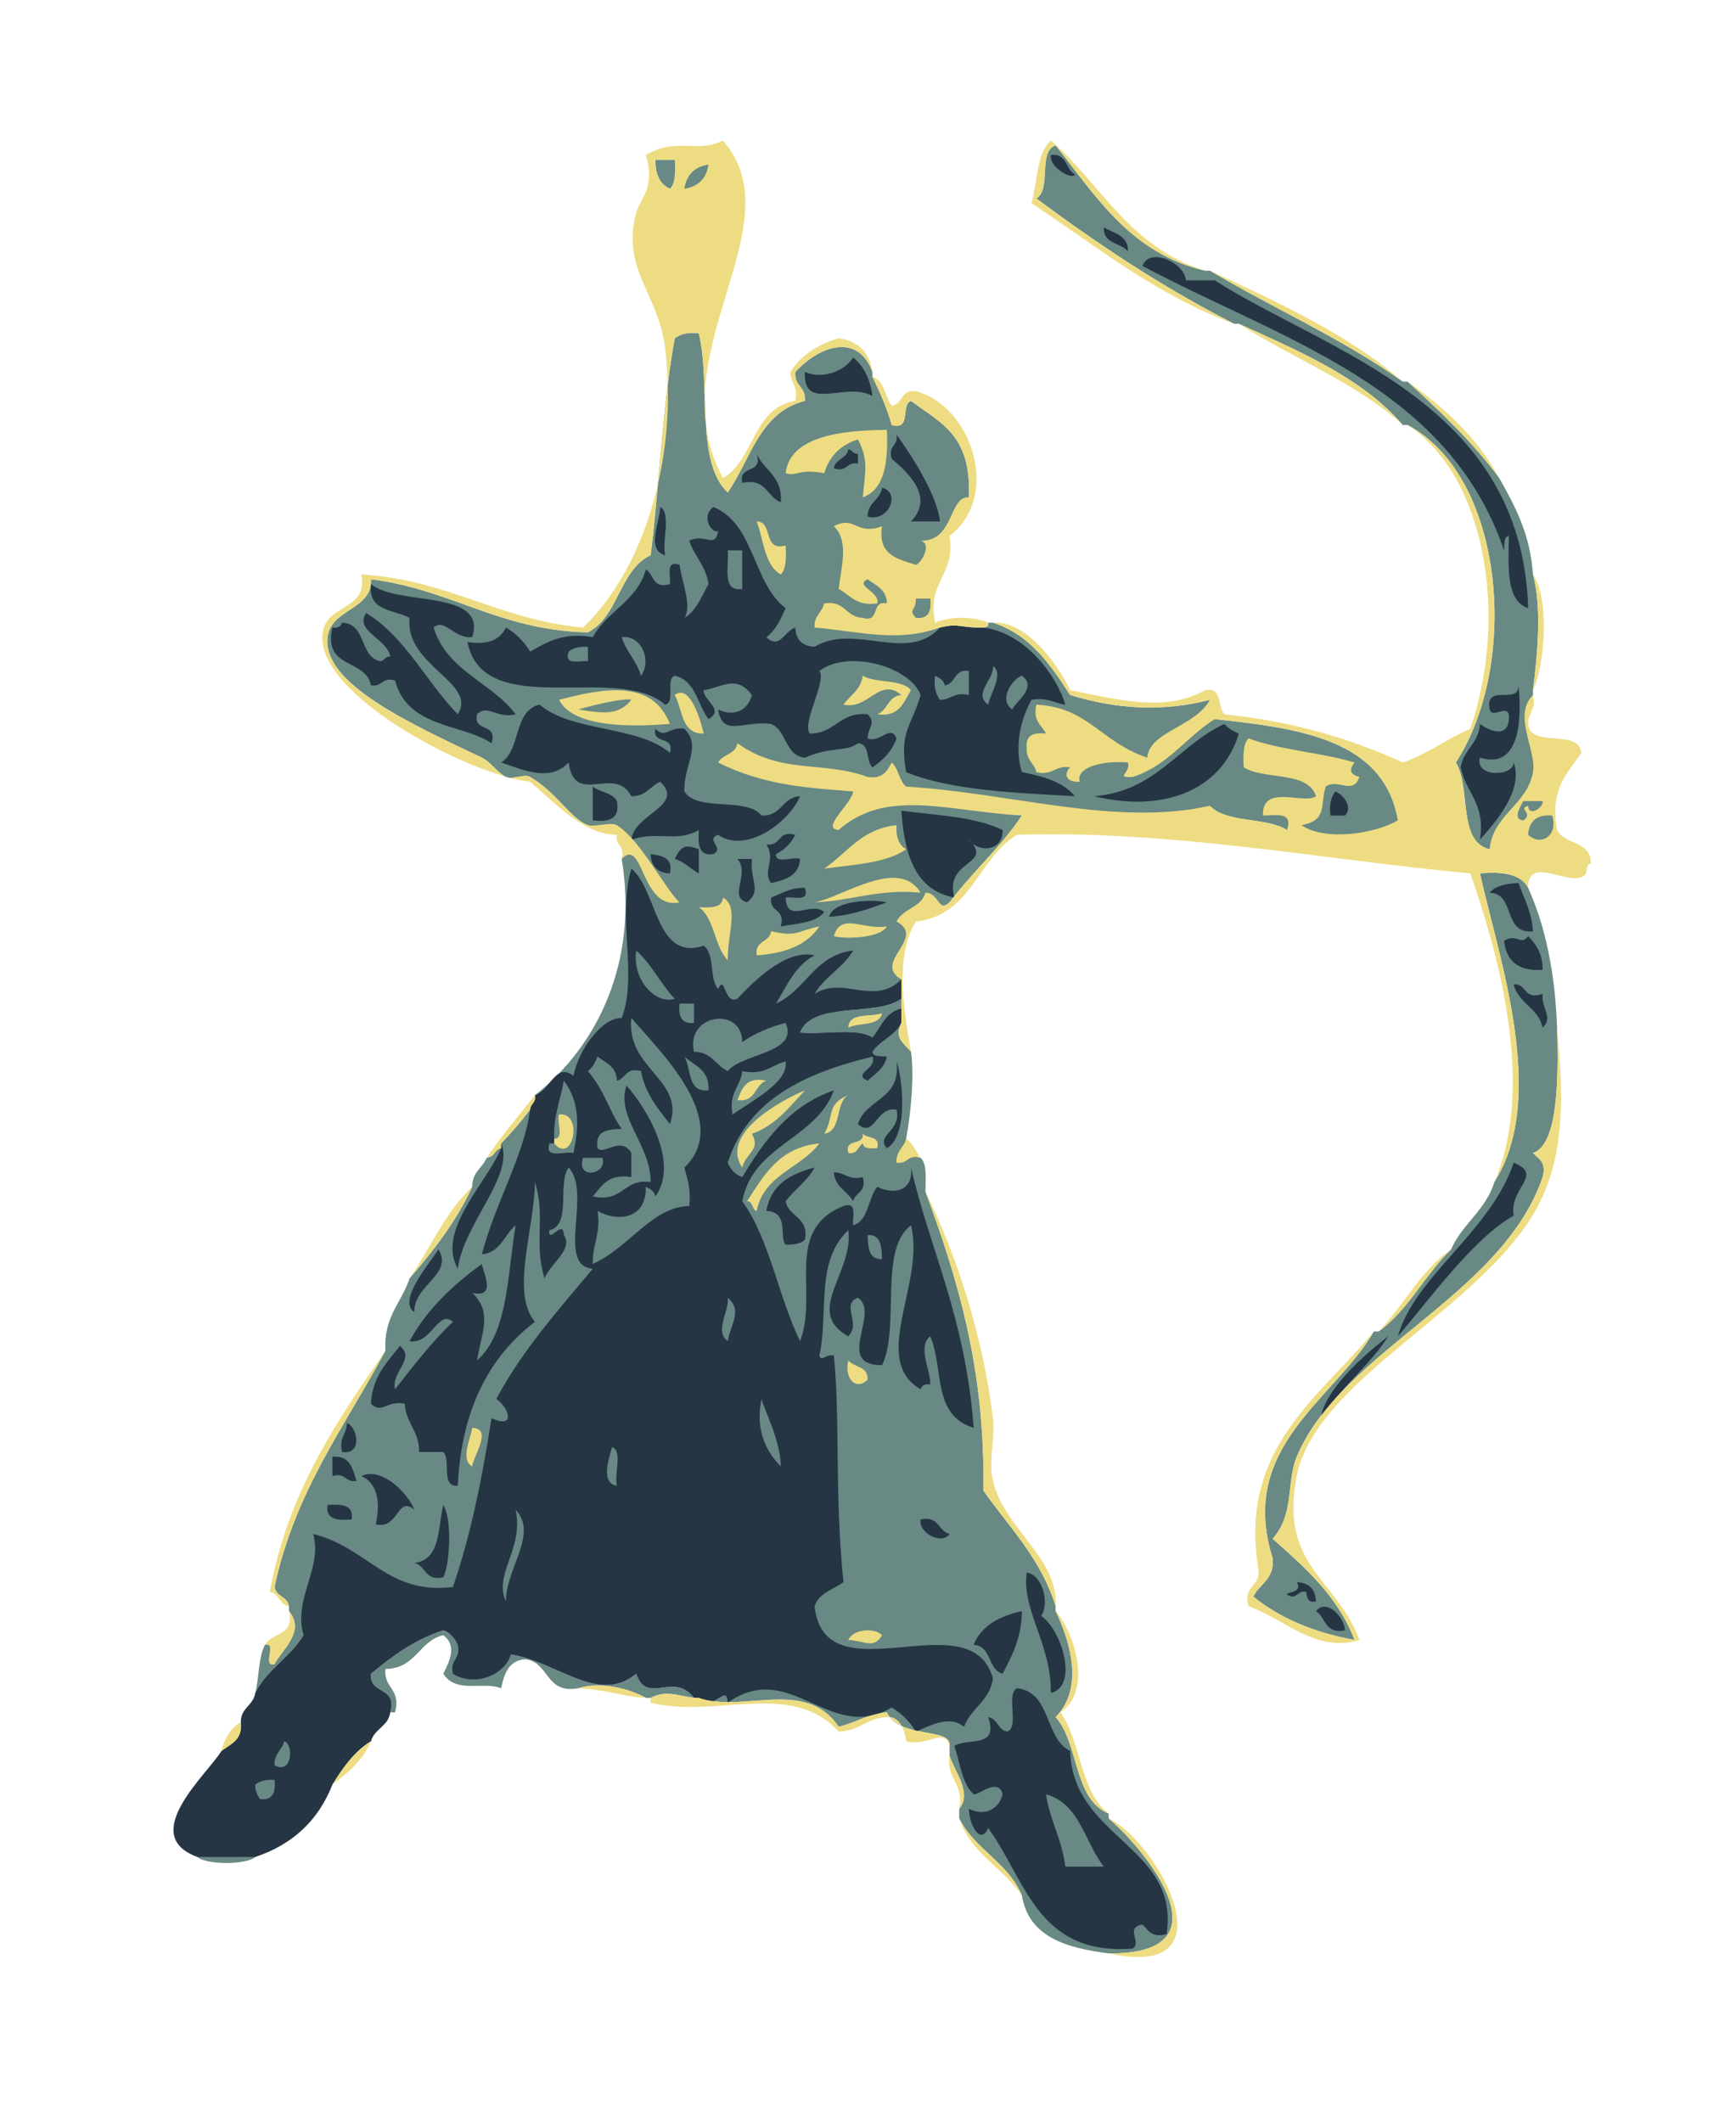 <?xml version="1.0" encoding="utf-8"?>
<!-- Generator: Adobe Illustrator 15.0.2, SVG Export Plug-In . SVG Version: 6.00 Build 0)  -->
<!DOCTYPE svg PUBLIC "-//W3C//DTD SVG 1.1//EN" "http://www.w3.org/Graphics/SVG/1.1/DTD/svg11.dtd">
<svg version="1.1" xmlns="http://www.w3.org/2000/svg" xmlns:xlink="http://www.w3.org/1999/xlink" x="0px" y="0px" width="360px"
	 height="440px" viewBox="0 0 360 440" enable-background="new 0 0 360 440" xml:space="preserve">
<g id="Layer_1">
</g>
<g id="Layer_2">
	<g>
		<path fill-rule="evenodd" clip-rule="evenodd" fill="#688984" d="M255.908,67.141c-14.793-7.538-28.201-16.46-40.996-25.997
			c3.199-1.8,0.244-9.755,4-10.999c8.393,10.605,15.584,22.411,30.996,25.997c0.334,0,0.666,0,1,0
			c13.191,7.806,27.746,14.249,39.994,22.997c0.334,0,0.668,0,1,0c6.797,6.203,13.49,12.507,18.998,19.998
			c3.238,5.76,6.428,11.571,7,19.998c1.893,7.003,0.893,16.774,0,23.997c0,0.333,0,0.667,0,1c-3.9,5.119,1.225,13.244,0,15.998
			c8.389,14.533,5.094,15.998-9,15.998c-6.717-1.616-3.809-12.854-6.998-17.998c13.227-20.347,10.242-59.181-10-69.991
			c-0.332,0-0.666,0-1,0c-8.486-9.844-21.4-15.261-33.994-20.998C256.574,67.141,256.24,67.141,255.908,67.141z"/>
		<path fill-rule="evenodd" clip-rule="evenodd" fill="#688984" d="M204.914,129.133c0.334,0,0.666,0,1,0
			c7.797,2.535,11.934,8.731,15.998,14.998c9.361,2.862,18.936,3.597,28.996,1c-1.416,2.578,0.679,4.202,1,4
			c17.748,1.916,35.072,4.255,37.996,20.998c-4.824,2.827-9.529,5.435-22.998,2c-4.303-2.696-12.602-1.396-15.998-5
			c-19.793,4.306-26.783,3.105-38.994,2c-4.406,6.593-10.279,11.719-15,17.998c-2.262,2.354-9.827-1-9.998,15.998
			c0,6-72.945,23.186-75.99,23.998c13.034-10.17,21.51-27.814,17.997-48.994c3.039-6.436-5.829-6.567-6.999-6.999
			c-3.631-1.34-6.509-6.839-11.998-9.999c-1.262-0.727-3.694,0.659-5,0c-1.815-0.916-3.131-3.108-4.999-4
			c-14.989-7.151-33.161-15.386-31.996-24.997c0.721-5.949,9.362-5.661,8.999-11.999c16.613,2.051,26.709,10.619,44.994,10.999
			c6.383-3.283,6.467-12.864,12.998-15.998c1.871-14.793,2.43-30.899,5-44.994c1.16-0.839,2.681-1.319,4.999-1
			c2.509,10.489-0.733,26.73,5.999,32.996c4.752-6.914,6.643-16.688,15.998-18.998c0.261-2.927-2.26-3.072-1.999-5.999
			c5.269-5.71,13.14-7.978,15.999,0c0,0.333,0,0.667,0,1c1.518,3.147,2.982,6.349,3.998,9.999c4.191,1.19,1.785-4.214,4-5
			c6.057,4.556,12.586,6.978,11.998,19.998c-4.231,5-10.998,24.997-5.998,26.997c2.5,2.374,6.573,2.101,8.998,0
			C204.523,130.076,205.098,129.983,204.914,129.133z"/>
		<path fill-rule="evenodd" clip-rule="evenodd" fill="#688984" d="M316.9,184.126c3.625,8.04,5.586,17.744,5.998,28.997
			c0.279,10.467,0.281,24.212-4.998,25.997c1.129,1.204,2.854,1.813,2,4.999c-8.418,24.681-41.828,36.028-50.994,57.993
			c-2.18,5.224-0.404,11.856-5,16.998c6.713,5.951,13.477,11.854,16.998,20.997c-8.441-1.557-15.473-4.525-20.998-8.999
			c1.293-2.708,4.445-3.555,4-7.999c-7.299-23.129,12.898-32.938,20.998-46.994c0.334,0,0.666,0,1,0
			c6.197-4.468,9.561-11.77,14.998-16.998c2.332-5.332,7.205-8.126,8.998-13.998c11.105-17.566,0.996-46.138-3-63.992
			C311.666,180.694,315.412,181.282,316.9,184.126z"/>
		<path fill-rule="evenodd" clip-rule="evenodd" fill="#688984" d="M186.916,207.123c0,0.667,0,1.333,0,2
			c-3.287,0.712-4.205,3.793-5.998,5.999c-3.287-2.046-10.126-0.54-15-1C168.556,207.427,181.492,211.031,186.916,207.123z"/>
		<path fill-rule="evenodd" clip-rule="evenodd" fill="#688984" d="M144.921,352.105c3.024,3.226,4.454-106.987,5.999-110.986
			c2-17.188,34.683-26.311,35.996-28.997c-1.445,3.096,0.164,3.883,2,6c0.68,4.605,0.061,12.291-1,17.998
			c-0.43,1.903,0.174,3.173,3,3.999c1.377,1.289,0.99,4.343,1,6.999c6.656,18.008,12.438,36.89,11.998,61.992
			c5.371,7.628,11.924,14.074,14.998,23.997c0,0.333,0,0.667,0,1c3.348,7.036,5.699,16.144,0,21.997
			c4.881,5.451,3.662,17.003,10.998,19.998c0,0.333,0,0.666,0,0.999c7.338,6.237,25.676,28.227,0,27.997
			c-8.863-1.135-16.576-3.421-17.996-11.999c-2.83-6.836-9.781-9.55-13-15.998c0-0.666,0-1.333,0-1.999
			c2.83-3.221-1.189-8.099-2-10.999c0-0.667,0-1.333,0-2c0.627-3.938-10.521-1.416-12.998-6.999c-3.981,0.352-6.49,2.176-9.999,3
			C167.014,347.889,154.212,355.32,144.921,352.105z"/>
		<path fill-rule="evenodd" clip-rule="evenodd" fill="#688984" d="M143.922,352.105c-3.583-0.478-5.778-1.627-9,0
			c-0.333,0-0.666,0-1,0c-3.09-1.801-9.28-3.472-13.998-2c-6.92,1.254-5.918-5.413-10.998-5.999c-3.438,0.229-4.357,2.976-5,5.999
			c-3.696-1.482-9.336,1.209-11.998-3c1.455-2.876,2.793-5.898,0-7.999c-5.126,1.207-5.678,6.988-11.998,6.999
			c-0.42,4.087,3.291,4.042,1.999,8.999c-0.333,0-0.667,0-0.999,0c1.525-5.525-4.438-3.561-4-7.999
			c4.386-3.612,8.927-7.071,14.998-8.999c1.439,0.561,12.965,8.968,13.998,5c9.577,1.461,18.223,10.496,25.997,3.999
			C134.239,353.77,139.598,346.508,143.922,352.105z"/>
		<path fill-rule="evenodd" clip-rule="evenodd" fill="#688984" d="M103.926,237.119c2.127-2.205,4.127-4.538,6-6.999
			c20.199-17.998,21.449-29.37,22.199-34.37c14.125,13.625,54.962,8,18,41.369c-1.475,10.583-15.202,84.131-43.625,95.988
			c-13.606,1.695-45.727-1.769-43.568,5.999c-2.73,4.602-7.591,7.074-9.999,11.999c0.818-3.182,0.638-7.361,2-9.999
			c2.715-0.716-0.715,4.715,2,4c1.317-2.721,6.554-6.727,3-10.999c0-0.333,0-0.667,0-1c-0.294-2.039-2.706-1.961-3-3.999
			c4.196-19.801,14.638-33.356,22.998-48.994c-0.421-7.086,3.369-9.962,4.999-14.998c4.931-5.735,9.628-11.703,12.998-18.998
			c-0.044-3.044,2.111-3.888,3-5.999C102.354,239.88,102.476,239.155,103.926,237.119z"/>
		<path fill-rule="evenodd" clip-rule="evenodd" fill="#688984" d="M40.935,385.101c2.077-6.231,13.987-24.528,18.19-25.726
			c5.914-1.684,3.16,16.314-6.192,25.726C51.208,386.759,42.659,386.759,40.935,385.101z"/>
		<path fill-rule="evenodd" clip-rule="evenodd" fill="#688984" d="M135.922,33.145c1.334,0,2.666,0,4,0
			c15.245-0.979,8.999,8.188-1,5.999C136.831,38.236,135.874,36.193,135.922,33.145z"/>
	</g>
	<g>
		<path fill-rule="evenodd" clip-rule="evenodd" fill="#253544" d="M228.91,47.143c2.059,1.275,5.072,1.595,5,5
			C232.43,50.291,228.742,50.645,228.91,47.143z"/>
		<path fill-rule="evenodd" clip-rule="evenodd" fill="#253544" d="M316.9,126.133c-4.711-1.623-4.07-8.594-4-14.998
			c-1.172,0.162-0.844,1.823-1,3c-11.705-34.331-46.43-43.725-74.99-58.993c1.535-4.055,8.861-0.562,8.998,3c2,0,4,0,6,0
			C275.039,73,315.617,83.24,316.9,126.133z"/>
		<path fill-rule="evenodd" clip-rule="evenodd" fill="#253544" d="M180.918,82.139c-5.373-3.167-14.445,3.51-14-4.999
			c3.486,1.563,8.173-0.059,9.999-3C179.139,75.917,180.455,78.602,180.918,82.139z"/>
		<path fill-rule="evenodd" clip-rule="evenodd" fill="#253544" d="M185.916,90.138c2.553,3.483,8.459,12.357,9,17.998c-2,0-4,0-6,0
			c4.982-5.137-0.742-10.185-4-12.999C184.09,92.311,186.326,92.547,185.916,90.138z"/>
		<path fill-rule="evenodd" clip-rule="evenodd" fill="#253544" d="M175.917,93.138c0.81,0.19,0.997,1.003,2,1c0,0.667,0,1.333,0,2
			c-2.409-0.41-2.174,1.826-4.999,1C173.212,95.098,175.624,95.176,175.917,93.138z"/>
		<path fill-rule="evenodd" clip-rule="evenodd" fill="#253544" d="M156.92,94.137c1.532,3.467,5.386,4.612,4.999,9.999
			c-2.956-1.044-2.937-5.062-7.999-4C153.048,96.265,158.286,98.503,156.92,94.137z"/>
		<path fill-rule="evenodd" clip-rule="evenodd" fill="#253544" d="M182.916,101.137c4.006,1.086,1.299,7.206-2.999,5.999
			C179.933,104.152,182.518,103.736,182.916,101.137z"/>
		<path fill-rule="evenodd" clip-rule="evenodd" fill="#253544" d="M136.922,105.136c2.28,1.387,0.373,6.96,1,9.999
			C133.903,114.032,136.865,108.168,136.922,105.136z"/>
		<path fill-rule="evenodd" clip-rule="evenodd" fill="#253544" d="M97.927,132.133c-3.741,0.392-5.682-4.023-7.999-2
			c2.688,8.979,11.996,11.334,16.998,17.998c-3.914,0.989-5.806-2.209-7.999,0c-0.872,3.872,4.366,1.633,2.999,5.999
			c-6.211-4.129-17.416-3.112-19.997-12.999c-2.825-0.826-2.59,1.409-4.999,1c-1.09-5.576-10.019-3.313-7.999-11.999
			c1.162,0.163,1.779-0.221,2-1c5.152,0.181,3.511,7.154,8,7.999c0.81-0.19,0.996-1.003,2-1c-0.68-3.733-7.494-5.265-5-8.999
			c8.25,5.082,12.406,14.257,18.998,20.998c4.179-6.563-11.017-10.035-9.999-19.998c-3.255-1.745-8.69-1.308-7.999-6.999
			C82.427,125.738,101.125,122.131,97.927,132.133z"/>
		<path fill-rule="evenodd" clip-rule="evenodd" fill="#253544" d="M306.9,174.127c1.205-7.537-2.957-9.707-3.998-14.999
			c0.602-3.729,3.76-4.905,3.998-8.999c2.186,1.642,6.361,3.187,6-2c-0.676-1.989-3.322,0.988-4-1c-0.965-5.562,6.123-0.801,6-5
			c0.553,5.389,0.885,17.763-8,14.998c-1.168,4.101,6.953,4.017,7,1C315.941,163.857,310.221,170.432,306.9,174.127z"/>
		<path fill-rule="evenodd" clip-rule="evenodd" fill="#253544" d="M138.922,156.13c1.063-3.729-3.75-1.583-3-5
			c2.091,2.179,2.854-0.5,6,0c3.652,3.73-0.17,7.379,0,12.998c2.672,4.328,12.929,1.069,15.998,5c4.204,0.205,4.199-3.8,7.998-4
			c-2.408,5.604-11.299,11.945-16.998,7.999c-2.801,0.982,1.453,2.667-0.999,4c-3.124,0.458-3.196-2.136-3-5
			c-4.562,2.656-8.356,0.146-13.998,2c0.581-5.342,11.173-7.032,5.999-11.999c-2.111,0.888-2.955,3.044-5.999,3
			c-3.442-6.606-11.819,2.276-12.999-6.999c-3.721,3.916-8.667,1.858-13.998,0c4.128-2.538,2.51-10.823,8-11.999
			C118.522,151.866,132.298,150.422,138.922,156.13z"/>
		<path fill-rule="evenodd" clip-rule="evenodd" fill="#253544" d="M253.908,150.13c0.732,0.934,1.818,1.515,3,2
			c-3.645,11.982-15.891,16.429-29.996,12.999C239.83,164.05,244.324,154.546,253.908,150.13z"/>
		<path fill-rule="evenodd" clip-rule="evenodd" fill="#253544" d="M122.924,163.129c1.496,1.17,4.09,1.243,5,3
			c0.697,3.698-1.582,4.417-5,4C122.924,167.795,122.924,165.462,122.924,163.129z"/>
		<path fill-rule="evenodd" clip-rule="evenodd" fill="#253544" d="M276.904,164.128c1.973,0.789,3.596,3.497,2,5c-1,0-2,0-3,0
			C275.586,166.809,276.066,165.289,276.904,164.128z"/>
		<path fill-rule="evenodd" clip-rule="evenodd" fill="#253544" d="M164.919,173.127c-0.903,1.763-2.237,3.096-4,4
			c-0.169,2.168,3.547,0.453,4.999,1c-0.229,3.437-2.975,4.357-5.999,4.999c-1.909-2.42,1.09-4.857-0.999-7.999
			C162.069,175.61,161.184,172.059,164.919,173.127z"/>
		<path fill-rule="evenodd" clip-rule="evenodd" fill="#253544" d="M144.921,176.127c0,1.667,0,3.333,0,5
			c-1.768-0.898-2.919-2.414-4.999-3C141.208,175.538,141.99,174.985,144.921,176.127z"/>
		<path fill-rule="evenodd" clip-rule="evenodd" fill="#253544" d="M134.922,177.127c2.322,0.344,4.686,0.647,4,4
			C136.377,181.004,135.045,179.671,134.922,177.127z"/>
		<path fill-rule="evenodd" clip-rule="evenodd" fill="#253544" d="M152.92,178.127c1,0,2,0,3,0c-0.398,4.729,2.117,6.573-1,8.999
			C150.909,185.999,155.657,181.292,152.92,178.127z"/>
		<path fill-rule="evenodd" clip-rule="evenodd" fill="#253544" d="M317.9,193.125c-6.328,0.661-3.543-7.789-9-7.999
			c1.232-1.434,3.439-1.895,6-2C316.02,186.34,317.637,189.055,317.9,193.125z"/>
		<path fill-rule="evenodd" clip-rule="evenodd" fill="#253544" d="M166.918,184.126c1.008,3.008-2.228,1.772-3.999,2
			c0.244,5.658,5.206,0.654,7.999,3c-1.709,2.29-5.635,2.364-8.999,3c1.069-3.735-2.483-2.85-2-5.999
			C162.142,185.349,163.819,184.025,166.918,184.126z"/>
		<path fill-rule="evenodd" clip-rule="evenodd" fill="#253544" d="M183.916,187.126c-3.666,1.332-7.288,2.71-11.998,3
			C172.947,186.45,181.805,186.527,183.916,187.126z"/>
		<path fill-rule="evenodd" clip-rule="evenodd" fill="#253544" d="M316.9,194.125c1.623,1.71,3.025,3.639,3,6.999
			c-5.029,0.361-7.52-1.813-8-5.999C314.455,193.409,315.4,196.271,316.9,194.125z"/>
		<path fill-rule="evenodd" clip-rule="evenodd" fill="#253544" d="M313.9,204.124c2.836-0.17,1.951,3.381,6,2
			c-0.34,3.101,2.314,4.777,0,7C319.051,208.972,314.844,208.179,313.9,204.124z"/>
		<path fill-rule="evenodd" clip-rule="evenodd" fill="#253544" d="M103.926,238.119c0-0.333,0-0.666,0-1
			c2.844,6.625-7.826,16.752-8.998,25.997C90.441,255.175,100.997,245.277,103.926,238.119z"/>
		<path fill-rule="evenodd" clip-rule="evenodd" fill="#253544" d="M166.918,257.117c-0.89,0.776-2.258,1.075-3.999,1
			c-1.446-1.528,0.869-6.745-3.999-6.999c0.912-5.42,4.986-7.679,9.998-8.999c-1.494,2.839-4.141,4.524-5.999,6.999
			C163.554,252.482,167.789,252.248,166.918,257.117z"/>
		<path fill-rule="evenodd" clip-rule="evenodd" fill="#253544" d="M172.918,243.118c2.355-0.021,2.943,1.723,5.999,1
			c0.856,3.19-1.574,3.093-2,5C175.701,247.002,173.155,246.215,172.918,243.118z"/>
		<path fill-rule="evenodd" clip-rule="evenodd" fill="#253544" d="M71.931,295.112c2.253,0.798,3.298,6.704-1,5.999
			C70.208,298.056,71.954,297.468,71.931,295.112z"/>
		<path fill-rule="evenodd" clip-rule="evenodd" fill="#253544" d="M68.931,302.111c3.69-0.357,4.179,2.487,4.999,4.999
			c-2.409,0.41-2.173-1.826-4.999-1C68.931,304.777,68.931,303.444,68.931,302.111z"/>
		<path fill-rule="evenodd" clip-rule="evenodd" fill="#253544" d="M74.93,306.11c3.975-1.941,9.484,3.157,10.998,7
			c-3.613-3.114-3.219,4.184-7.998,2.999C78.741,312.267,78.706,307.785,74.93,306.11z"/>
		<path fill-rule="evenodd" clip-rule="evenodd" fill="#253544" d="M67.931,312.11c2.863-0.197,5.457-0.125,4.999,2.999
			C70.067,315.307,67.474,315.234,67.931,312.11z"/>
		<path fill-rule="evenodd" clip-rule="evenodd" fill="#253544" d="M91.928,312.11c1.829,2.874,1.427,12.059,0,14.998
			c-3.869,0.869-3.557-2.442-6-3C91.365,323.545,90.772,316.953,91.928,312.11z"/>
		<path fill-rule="evenodd" clip-rule="evenodd" fill="#253544" d="M190.916,315.109c3.869-0.869,3.557,2.442,5.998,3
			C195.504,320.413,190.402,318.034,190.916,315.109z"/>
		<path fill-rule="evenodd" clip-rule="evenodd" fill="#253544" d="M278.904,338.106c-4.18,0.848-3.959-2.707-5.998-3.999
			C275.047,331.39,278.871,335.408,278.904,338.106z"/>
		<path fill-rule="evenodd" clip-rule="evenodd" fill="#253544" d="M201.914,341.106c1.613-4.053,5.398-5.934,10-6.999
			c-0.047,5.619-2.064,9.268-4,12.998C204.773,346.247,205.691,341.328,201.914,341.106z"/>
		<path fill-rule="evenodd" clip-rule="evenodd" fill="#253544" d="M241.91,401.099c-3.188,0.854-3.797-0.871-5-1.999
			c-3.748,0.788-0.063,3.497-2,4.999c-19.881,1.549-22.229-14.434-29.996-24.997c-1.518,3.617-3.928-0.522-4-3.999
			c3.146,1.54,6.145,0.344,7-3c-0.844-3.614-5.156,0.305-6,0c-2.434-2.232-2.805-6.527-4-9.999c2.494-1.839,9.33,0.664,7-5.999
			c2.039,0.294,1.961,2.705,4,3c2.551-1.115-0.402-7.734,2-8.999c7.168,0.829,5.613,10.384,10.998,12.998
			C222.441,381.273,244.742,382.889,241.91,401.099z M220.912,387.101c2.666,0,5.332,0,7.998,0
			c-3.988-5.01-4.943-13.054-11.998-14.998C217.736,377.612,220.229,381.451,220.912,387.101z"/>
		<path fill-rule="evenodd" clip-rule="evenodd" fill="#253544" d="M217.912,32.145c3.422-0.422,3.006,2.995,5,4
			C222.537,37.413,217.596,34.874,217.912,32.145z"/>
		<path fill-rule="evenodd" clip-rule="evenodd" fill="#253544" d="M194.916,130.133c4.086-0.981,4.041,0.11,8.998,0
			c9.135,1.205,15.445,10.54,16.998,15.998c-2.348-0.319-3.754-1.58-7-1c-2.277,4.004-3.633,9.822-1.998,14.998
			c4.479,0.853,8.588,2.077,10.998,5c-12.574-0.758-25.52-1.143-34.996-5c-1.508-8.506,1.135-9.474,3-15.998
			c-2.148-5.811-14.882-9.567-20.998-4.999c1.556,2.229-3.643,10.577-2,12.998c5.352,0.019,6.12-4.545,11.999-3.999
			c1.874,1.904,0.11,2.512,0,4.999c2.561,1.084,4.766-3.038,5.999,0c-0.965,2.702-2.803,4.529-4.998,5.999
			c-1.394-1.273-0.436-4.897-3-4.999c-2.466,1.905-5.432,0.547-10.999,3c-4.212-0.454-3.701-5.63-6.999-6.999
			c-5.749-0.78-10.063,2.906-10.999-3c3.146,1.54,6.145,0.344,7-3c-3.227-4.354-6.228-1.539-9.999-1
			c-0.224,2.005,4.462,4.048,1,5.999c-2.317-3.015-2.632-8.034-6.999-8.999c-1.973,0.693,0.246,5.579-2,5.999
			c-9.938-8.693-37.639,3.561-40.994-12.999c4.373,0.708,6.81-0.522,7.998-3c2.092,1.241,3.758,2.908,5,5
			c3.443-1.889,6.615-4.049,12.998-3c2.944-5.388,9.186-7.479,10.998-13.999c1.772,0.895,1.275,4.059,5,3
			c0.229-1.771-1.008-5.007,2-4c0.439,3.417,2.654,8.614,1,10.999c2.531-1.468,3.533-4.466,4.999-6.999
			c-0.53-3.802-2.923-5.742-3.999-8.999c3.252-1.65,5.387,1.791,5.998-2c-1.096,0.685-3.752-2.833-0.999-5
			c8.56,3.439,8.159,15.838,14.998,20.998c-1.035,2.298-2.065,4.601-3.999,6c2.677,2.693,3.801-1.273,5.999-2
			c0.122,2.544,1.455,3.877,3.999,4C177.184,129.116,188.266,137.633,194.916,130.133z M153.92,122.134c0-2.666,0-5.333,0-7.999
			c-1,0-2,0-3,0C151.229,117.493,149.586,122.802,153.92,122.134z M132.922,140.132c2.213-2.943,0.312-8.453-3.999-7.999
			C129.856,135.199,132.037,137.019,132.922,140.132z M117.924,135.132c-1.008,3.007,2.229,1.772,4,2c0-1,0-2,0-3
			C120.183,134.057,118.815,134.355,117.924,135.132z M204.914,146.131c0.363-2.048,3.34-6.552,1-7.999
			C206.207,140.836,201.736,143.847,204.914,146.131z M195.916,142.131c-0.213-1.122-1.111-1.557-2-2
			c-0.32,2.318,0.16,3.839,1,4.999c2.355,0.022,2.943-1.722,5.998-1c0-1.666,0-3.333,0-4.999
			C197.775,138.659,198.273,141.823,195.916,142.131z M209.914,147.131c0.727-1.686,5.299-4.593,2-6.999
			C210.063,140.693,206.926,145.037,209.914,147.131z"/>
		<path fill-rule="evenodd" clip-rule="evenodd" fill="#253544" d="M110.926,227.121c3.045-0.812,4.312-6.957,7.998-4
			c1.104-5.759,6.184-12.212,9.999-11.999c3.36-8.676-0.968-20.805,2-30.996c5.44,4.511,4.974,19.296,14.998,15.998
			c2.361,1.638,1.124,6.875,2.999,8.999c1.494-3.298,1.179,3.345,4,2c3.701-3.978,10.277-10.369,15.998-8.999
			c-3.935,2.064-5.751,6.248-7.999,9.999c6.211-2.788,7.961-10.037,15.998-10.999c-2.063,3.603-5.937,5.396-7.999,8.999
			c5.913-3.844,12.304,2.642,17.998-3c0,1.333,0,2.667,0,4c-5.424,3.908-18.36,0.304-20.998,6.999c4.873,0.46,11.713-1.046,15,1
			c1.793-2.206,2.711-5.287,5.998-5.999c0,1,0,2,0,3c-1.313,2.686-4.408,3.591-5.998,6c0.16,1.171,1.822,0.843,2.998,0.999
			c-0.52,2.48-2.438,3.563-3.999,5c-3.305-1.5,2.077-2.445,1-5c-13.927,3.405-25.824,8.84-29.998,21.998
			c0.561,1.439,1.561,2.439,3,2.999c4.626-7.705,9.846-14.817,18.998-17.997c-3.765,10.234-16.762,11.234-18.998,22.997
			c5.738,7.927,7.479,19.851,11.998,28.996c3.855-10.012-3.478-23.025,8.999-27.996c3.008-1.008,1.772,2.228,2,3.999
			c3.288-1.045,3.041-5.624,4.999-7.999c3.383,1.71,7.568,0.936,7-3.999c3.887,16.974,11.264,30.955,12.998,53.993
			c-8.648-2.703-6.109-11.99-8.998-18.998c-2.779,2.202,0.141,7.125,0,9.999c-1.162-0.163-1.779,0.221-2,1
			c-10.617-6.129,1.02-22.033-2-33.996c-6.76,4.906-2.213,21.118-6,28.996c-9.996,0.052-0.262-10.827-4.999-13.998
			c-3.67,1.457,0.768,5.223-2,7.999c-9.255-5.1,1.15-13.164,0-21.997c-6.936,6.561-4.015,16.932-5.999,25.997
			c0.437,1.483,1.279-0.395,3,0c1.345,13.207,0.113,28.76,1.999,46.994c-2.127,1.538-5.104,2.229-5.999,4.999
			c2.113,19.319,32.496-1.579,36.996,14.998c-0.686,4.647-4.557,6.108-6,9.999c-3.105-2.605-7.439-0.036-9.998,1
			c-1.242-2.092-2.908-3.758-5-5c-12.942,7.572-20.98-10.234-33.996-1c-0.229-4.277-2.975,2.227-5.999-0.999
			c-0.333,0-0.667,0-0.999,0c-4.324-5.598-9.684,1.664-11.999-5c-7.774,6.497-16.42-2.538-25.997-3.999
			c-1.033,3.968-7.262,6.94-11.998,3.999c-0.726-3.058,1.725-2.94,1-5.999c-0.561-1.44-1.561-2.439-3-3
			c-6.071,1.928-10.612,5.387-14.998,8.999c-0.438,4.438,5.525,2.474,4,7.999c-0.399,2.935-3.281,3.386-4,5.999
			c-3.506,2.16-5.82,5.513-7.999,8.999c-2.914,7.419-8.241,12.424-15.998,14.998c-4,0-7.999,0-11.999,0
			c-12.406-4.525,2.021-17.126,5-21.997c1.887-1.445,4.432-2.233,4-5.999c0.016-2.983,2.6-3.399,3-5.999
			c2.408-4.925,7.268-7.397,9.999-11.999c-2.158-7.768,4.055-13.89,2-20.997c11.495,2.88,15.39,12.694,28.997,10.999
			c3.67-10.662,6.07-22.593,7.998-34.996c5.029,2.273,3.744-2.031,1-4c5.452-10.213,12.885-18.445,19.998-26.996
			c-7.646-0.589-0.128-15.795-5-20.997c-2.402,3.263,0.66,11.99-3.999,12.998c-0.306,3.124,2.889-2.542,3,1
			c2.052,3.029-2.899,5.97-4,8.999c-2.315-7.684,0.301-12.647-1.999-19.998c-0.107,9.841-5.092,22.957,0,28.997
			c-9.431,7.233-15.243,18.086-15.998,33.995c-3.635,0.302-1.336-5.33-3-6.999c-1.666,0-3.333,0-5,0
			c0.035-4.367-2.76-5.904-2.999-9.999c-3.589-0.827-4.837,2.255-6.999,0c0.279-5.719,3.384-8.614,5.999-11.998
			c3.343,2.766-1.912,5.354-1,8.999c3.807-4.859,7.556-9.775,11.999-13.998c-3.076-2.685-4.478,4.811-8.999,3.999
			c3.661-6.671,9.033-11.631,14.998-15.998c0.326,1.978,3.094,7.142-2,5.999c4.28,4.058,1.933,8.157,1,13.999
			c6.441-5.558,6.271-17.726,7.999-27.997c-2.398,1.935-3.054,5.612-6.999,5.999c2.827-10.82,8.767-20.484,9.999-29.996
			C109.981,228.842,111.208,228.735,110.926,227.121z M139.922,207.123c-2.932-3.067-4.797-7.202-7.999-9.999
			C131.067,203.59,136.279,208.387,139.922,207.123z M143.922,212.123c0-1.333,0-2.667,0-4c-1,0-2,0-3,0
			C140.64,210.738,141.288,212.424,143.922,212.123z M138.922,233.12c-2.449-3.217-5.113-6.22-6-10.999
			c-3.189-0.857-3.092,1.574-4.998,2c-0.068-2.932-2.286-3.714-4-5c-0.485,1.182-1.066,2.268-2,3
			c3.672,4.436,4.386,8.319,6.999,11.999c-2.929,0.07-5.637,0.362-4.999,3.999c1.184,1.551,4.924-2.668,6.999,1
			c0,1.667,0,3.333,0,4.999c-4.802-0.802-6.148,1.852-7.999,4c6.37,1.37,6.257-3.742,11.998-3
			c0.053-7.731-7.258-13.387-4.999-19.997c4.046,4.582,11.047,15.877,5.999,22.997c-0.211-1.122-1.109-1.557-2-2
			c0.146,6.912-6.086,7.277-9.998,5c0.738,4.737-1.125,6.874-1,10.998c7.476-3.285,12.329-11.921,19.998-11.998
			c0.438-3.438-0.396-5.604-1-7.999c10.075-9.651-5.246-24.291-10.999-30.997C129.75,221.638,142.127,223.902,138.922,233.12z
			 M143.922,218.122c3.65,0.015,4.489,2.842,6.998,3.999c3.102-3.762,14.757-3.639,11.999-9.999c-3.431,0.902-6.46,2.206-8.999,4
			C153.934,208.606,142.118,210.241,143.922,218.122z M146.921,226.121c0.275-4.275-2.902-5.097-4.999-7
			C143.413,221.63,142.456,226.587,146.921,226.121z M162.919,220.121c-2.963,0.704-4.354,2.979-8.999,2
			c-0.335,3.332-2.896,4.436-2,8.999C155.954,228.29,163.603,224.408,162.919,220.121z M114.925,237.119c-0.333,0-0.667,0-1,0
			c-1.026,3.36,3.11,1.557,4.999,2c1.12-5.411,1.398-10.555-1.999-14.998c-0.681,3.985-2.179,7.153-2,11.999
			C114.925,236.453,114.925,236.786,114.925,237.119z M124.924,240.119c-1.334,0-2.666,0-4,0
			C119.337,244.769,126.09,243.59,124.924,240.119z M182.916,261.116c-0.115-2.551-0.188-5.145-2.999-4.999
			C180.033,258.668,180.105,261.262,182.916,261.116z M150.92,278.114c0.669-3.733,3.082-6.321,0-8.999
			C151.267,271.874,148.05,276.138,150.92,278.114z M161.919,304.111c-0.011-5.347-3.671-12.294-3.999-13.999
			C156.686,295.903,158.416,300.582,161.919,304.111z M127.924,308.11c-0.609-2.391,1.254-7.254-1-7.999
			C126.319,302.312,124.412,307.563,127.924,308.11z M104.926,332.107c-0.127-6.644,6.795-13.992,2-18.997
			C108.685,321.22,102.27,326.427,104.926,332.107z M56.933,366.104c3.797,2.015,3.964-4.546,2-5
			C58.503,363.008,56.778,363.616,56.933,366.104z M52.933,370.103c-0.043,1.377,0.471,2.196,1,3c2.634,0.301,3.281-1.385,3-4
			C55.191,369.028,53.823,369.326,52.933,370.103z"/>
		<path fill-rule="evenodd" clip-rule="evenodd" fill="#253544" d="M287.904,277.114c-4.051,6.282-9.984,10.681-13.998,16.998
			C274.607,288.47,282.414,281.299,287.904,277.114z"/>
		<path fill-rule="evenodd" clip-rule="evenodd" fill="#253544" d="M313.9,241.119c6.354,2.587-1.039,5.277,0,10.998
			c-8.002,4.394-16.803,16.479-23.996,24.997C293.389,264.598,309.033,255.586,313.9,241.119z"/>
		<path fill-rule="evenodd" clip-rule="evenodd" fill="#253544" d="M185.916,230.12c-4.303-0.707-4.496,6.002-7.999,3
			c1.646-5.354,8.991-5.007,7.999-12.999c1.061,2.575,2.723,15.29-2,17.998C181.502,235.411,187.012,234.564,185.916,230.12z"/>
		<path fill-rule="evenodd" clip-rule="evenodd" fill="#253544" d="M90.928,259.116c3.178,5.211-5.242,7.398-5,12.999
			C82.406,269.741,88.856,262.317,90.928,259.116z"/>
		<path fill-rule="evenodd" clip-rule="evenodd" fill="#253544" d="M212.912,326.108c3.359,0.497,4.754,6.516,3,8.999
			c4.107,2.751,7.928,14.479,2,15.998C218.09,341.043,211.836,333.956,212.912,326.108z"/>
		<path fill-rule="evenodd" clip-rule="evenodd" fill="#253544" d="M268.906,328.108c2.545,0.122,3.877,1.455,4,3.999
			c-1.701,0.368-1.887-0.779-2-2c-1.615-0.281-1.723,0.945-3,1C264.502,330.041,270.688,330.797,268.906,328.108z"/>
		<path fill-rule="evenodd" clip-rule="evenodd" fill="#253544" d="M200.914,174.127c5.389,5.329-5.215,4.081-3,11.999
			c-8.168-1.498-10.361-8.968-10.998-17.998c7.373,0.96,15.412,1.253,20.998,4C208.043,176.641,202.824,176.896,200.914,174.127z"/>
	</g>
	<g>
		<path fill-rule="evenodd" clip-rule="evenodd" fill="#EEDC82" d="M156.92,108.136c3.578,0.087,1.098,6.234,5.999,4.999
			c0.132,2.465,0.151,4.818-1,6C158.504,117.217,158.382,112.006,156.92,108.136z"/>
		<path fill-rule="evenodd" clip-rule="evenodd" fill="#EEDC82" d="M178.917,140.132c2.719,1.612,8.024,0.641,9.999,3
			c-1.531,2.467-2.354,5.645-7,5c2.172-0.829,2.227-3.774,5-4c-4.553-3.836-6.811,3.151-11.999,2
			C176.303,144.184,178.512,143.059,178.917,140.132z"/>
		<path fill-rule="evenodd" clip-rule="evenodd" fill="#EEDC82" d="M138.922,150.13c-6.709,0.511-19.846,1.13-22.997-5
			C125.387,142.66,135.264,140.868,138.922,150.13z M119.924,147.131c4.936,0.79,8.314,1.357,10.999-2
			C129.497,144.682,123.129,146.205,119.924,147.131z"/>
		<path fill-rule="evenodd" clip-rule="evenodd" fill="#EEDC82" d="M139.922,144.131c3.043-2.325,5.261,4.7,5.999,7.999
			C141.167,152.219,141.617,147.103,139.922,144.131z"/>
		<path fill-rule="evenodd" clip-rule="evenodd" fill="#EEDC82" d="M187.916,176.127c-4.119,2.88-10.823,3.175-16.998,4
			c4.766-3.233,7.727-8.271,14.998-8.999C185.766,173.611,186.434,175.277,187.916,176.127z"/>
		<path fill-rule="evenodd" clip-rule="evenodd" fill="#EEDC82" d="M190.916,185.126c-8.834-0.834-14.283,1.716-21.998,2
			C174.667,186.119,186.324,177.593,190.916,185.126z"/>
		<path fill-rule="evenodd" clip-rule="evenodd" fill="#EEDC82" d="M149.92,186.126c3.395,2.001,0.951,7.206,1,12.998
			c-2.832-2.834-2.679-8.653-5.999-10.999C147.402,188.272,149.774,188.312,149.92,186.126z"/>
		<path fill-rule="evenodd" clip-rule="evenodd" fill="#EEDC82" d="M183.916,192.125c-1.502,2.627-9.413,2.607-10.998,2
			C174.453,189.094,178.828,192.937,183.916,192.125z"/>
		<path fill-rule="evenodd" clip-rule="evenodd" fill="#EEDC82" d="M156.92,198.124c-0.473-3.139,2.69-2.641,2.999-4.999
			c5.439,1.254,5.271-0.051,9.999-1C167.397,195.936,162.871,197.742,156.92,198.124z"/>
		<path fill-rule="evenodd" clip-rule="evenodd" fill="#EEDC82" d="M175.917,213.123c0.078-3.255,4.532-2.134,6.999-3
			C182.385,212.924,178.099,211.971,175.917,213.123z"/>
		<path fill-rule="evenodd" clip-rule="evenodd" fill="#EEDC82" d="M152.92,228.121c0.966-2.367,1.754-4.913,6-4
			C156.424,224.959,156.815,228.683,152.92,228.121z"/>
		<path fill-rule="evenodd" clip-rule="evenodd" fill="#EEDC82" d="M166.918,226.121c-3.229,3.436-6.046,7.285-10.998,8.999
			c1.878,3.473-1.144,3.796-2,6.999C149.381,235.507,160.842,228.672,166.918,226.121z"/>
		<path fill-rule="evenodd" clip-rule="evenodd" fill="#EEDC82" d="M114.925,236.12c2.169,0.168,0.453-3.547,1-5
			c5.135-0.639,2.907,10.632-1,5.999C114.925,236.786,114.925,236.453,114.925,236.12z"/>
		<path fill-rule="evenodd" clip-rule="evenodd" fill="#EEDC82" d="M187.916,236.12c1.352,0.981,1.998,2.667,3,3.999
			c-2.826-0.826-2.59,1.409-5,1C185.762,238.632,187.486,238.023,187.916,236.12z"/>
		<path fill-rule="evenodd" clip-rule="evenodd" fill="#EEDC82" d="M169.918,237.119c-3.823,5.177-11.543,6.455-12.998,13.999
			c-1.086-0.248-0.679-1.988-2-2C158.441,243.64,161.706,237.905,169.918,237.119z"/>
		<path fill-rule="evenodd" clip-rule="evenodd" fill="#EEDC82" d="M175.917,282.114c1.173,1.493,4.155,1.178,4,3.999
			C177.55,288.496,175.004,285.951,175.917,282.114z"/>
		<path fill-rule="evenodd" clip-rule="evenodd" fill="#EEDC82" d="M97.927,296.112c4.38,0.097,0.122,6.038,0,7.999
			C95.349,302.738,97.706,297.984,97.927,296.112z"/>
		<path fill-rule="evenodd" clip-rule="evenodd" fill="#EEDC82" d="M59.932,334.107c3.555,4.272-1.682,8.278-3,10.999
			c-2.715,0.715,0.715-4.716-2-4C56.347,338.521,61.133,339.308,59.932,334.107z"/>
		<path fill-rule="evenodd" clip-rule="evenodd" fill="#EEDC82" d="M182.916,339.106c-1.709,2.999-3.638,1.111-6.999,1
			C176.735,338,181.189,337.363,182.916,339.106z"/>
		<path fill-rule="evenodd" clip-rule="evenodd" fill="#EEDC82" d="M180.918,77.14c-2.859-7.978-10.73-5.71-15.999,0
			c-0.261,2.927,2.26,3.072,1.999,5.999c-9.355,2.31-11.246,12.084-15.998,18.998c-6.732-6.266-3.49-22.506-5.999-32.996
			c-2.318-0.319-3.839,0.161-4.999,1c-2.57,14.095-3.129,30.201-5,44.994c-6.531,3.134-6.615,12.715-12.998,15.998
			c-18.285-0.38-28.381-8.948-44.994-10.999c0.363,6.338-8.278,6.05-8.999,11.999c-1.165,9.611,17.007,17.846,31.996,24.997
			c1.868,0.891,3.184,3.083,4.999,4c1.306,0.659,3.738-0.727,5,0c5.489,3.16,8.367,8.659,11.998,9.999c1.17,0.432,4.874-0.718,6,0
			c5.026,3.207,10.123,13.438,12.998,15.998c-8.053,1.733-7.428-13.666-11.999-8.999c0.827-2.826-1.409-2.59-0.999-5
			c-6.885-0.047-12.637-6.475-17.998-10.999c-12.743-1.438-44.969-18.289-42.995-30.996c0.931-5.991,9.501-4.514,7.999-11.999
			c17.951,1.046,28.547,9.448,45.994,10.999c12.447-11.871,19.795-34.888,16.998-57.993c-1.369-11.303-9.13-16.271-5.999-27.997
			c0.774-2.902,4.057-5.107,1.999-11.999c6.612-3.804,10.438-0.248,15.998-3c15.455,17.758-13.808,44.443,0,69.991
			c6.565-3.767,6.108-14.557,14.999-15.998c0.722-3.055-1.022-3.644-1-5.999c2.2-3.465,5.624-5.708,9.998-6.999
			C177.995,70.729,180.328,73.063,180.918,77.14z M138.922,39.144c1.151-1.182,1.132-3.534,1-5.999c-1.334,0-2.666,0-4,0
			C135.874,36.193,136.831,38.236,138.922,39.144z M141.922,39.144c2.891-0.441,4.558-2.108,4.999-5
			C144.03,34.586,142.364,36.253,141.922,39.144z"/>
		<path fill-rule="evenodd" clip-rule="evenodd" fill="#EEDC82" d="M100.927,240.119c3.085-4.58,6.61-8.721,9.999-12.998
			c0.281,1.614-0.945,1.721-1,2.999c-1.873,2.461-3.873,4.794-6,6.999c0,0.334,0,0.667,0,1
			C102.614,238.473,102.354,239.88,100.927,240.119z"/>
		<path fill-rule="evenodd" clip-rule="evenodd" fill="#EEDC82" d="M84.929,265.116c4.327-6.339,7.501-13.83,12.998-18.998
			C94.557,253.413,89.86,259.381,84.929,265.116z"/>
		<path fill-rule="evenodd" clip-rule="evenodd" fill="#EEDC82" d="M59.932,333.107c-2.039-0.294-1.96-2.705-4-3
			c3.832-20.831,13.942-35.385,23.998-49.993c-8.359,15.638-18.801,29.193-22.998,48.994
			C57.227,331.146,59.638,331.068,59.932,333.107z"/>
		<path fill-rule="evenodd" clip-rule="evenodd" fill="#EEDC82" d="M68.931,370.103c2.179-3.486,4.493-6.839,7.999-8.999
			C75.25,365.089,72.151,367.656,68.931,370.103z"/>
		<path fill-rule="evenodd" clip-rule="evenodd" fill="#EEDC82" d="M119.924,350.105c4.718-1.472,10.908,0.199,13.998,2
			C128.957,351.84,126.602,350.508,119.924,350.105z"/>
		<path fill-rule="evenodd" clip-rule="evenodd" fill="#EEDC82" d="M134.922,352.105c3.222-1.627,5.417-0.478,9,0
			c0.332,0,0.666,0,0.999,0c9.291,3.215,22.093-4.217,28.996,5.999c3.509-0.824,6.018-2.648,9.999-3
			c2.477,5.583,13.625,3.061,12.998,6.999c-1.078-4.048-4.76,0.306-8.998-1c-0.334-2.332-1.025-4.308-3-4.999
			c-4.936-0.271-6.415,2.917-10.999,3c-9.749-10.799-25.479-2.59-38.995-6C134.922,352.771,134.922,352.438,134.922,352.105z"/>
		<path fill-rule="evenodd" clip-rule="evenodd" fill="#EEDC82" d="M196.914,364.104c0.811,2.9,4.83,7.778,2,10.999
			C199.99,369.694,196.203,369.147,196.914,364.104z"/>
		<path fill-rule="evenodd" clip-rule="evenodd" fill="#EEDC82" d="M198.914,377.102c3.219,6.448,10.17,9.162,13,15.998
			C208.025,387.321,201.299,384.383,198.914,377.102z"/>
		<path fill-rule="evenodd" clip-rule="evenodd" fill="#EEDC82" d="M229.91,405.099c25.676,0.229,7.338-21.76,0-27.997
			C239.906,381.794,256.213,410.878,229.91,405.099z"/>
		<path fill-rule="evenodd" clip-rule="evenodd" fill="#EEDC82" d="M229.91,376.103c-7.336-2.995-6.117-14.547-10.998-19.998
			c5.699-5.854,3.348-14.961,0-21.997c4.137,4.785,7.551,16.669,1,20.997C224.195,361.152,224.002,371.68,229.91,376.103z"/>
		<path fill-rule="evenodd" clip-rule="evenodd" fill="#EEDC82" d="M191.916,247.118c6.311,12.889,11.869,29.555,13.998,46.994
			c0.504,4.124-0.994,8.725,0,12.998c2.314,9.94,13.641,15.977,12.998,25.997c-3.074-9.923-9.627-16.369-14.998-23.997
			C204.354,284.008,198.572,265.126,191.916,247.118z"/>
		<path fill-rule="evenodd" clip-rule="evenodd" fill="#EEDC82" d="M309.9,245.118c8.463-19.604,1.01-46.833-4.998-63.992
			c-31.164-2.905-61.93-9.015-93.988-7.999c-8.176,4.824-9.342,16.657-20.998,17.998c-4.443,7.17-2.459,18.574-1,26.997
			c-1.836-2.116-3.445-2.904-2-6c0-1,0-2,0-3c0-0.667,0-1.333,0-2c0-1.333,0-2.666,0-4c-6.158-3.564,5.35-8.627-1-11.999
			c1.283-2.716,5.121-2.878,6-5.999c2.811-0.05,2.736,4.354,4.998,2c4.721-6.279,10.594-11.405,15-17.998
			c-15.225-0.838-28.064-5.787-37.997,3c-3.883-0.253,2.724-5.435,3-7.999c-8.534-0.699-18.208-1.056-27.997-5.999
			c0.905-1.762,3.682-1.652,4-4c9.129,6.563,17.837,3.585,26.997,6.999c3.141,0.474,4.084-1.247,4.999-3
			c1.445,1.222,1.518,3.816,3,5c22.262,1.361,43.199,8.305,62.992,3.999c3.396,3.604,11.695,2.303,15.998,5
			c1.266-3.932-2.359-2.974-5-3c-0.287-6.701,8.568-2.2,11-4c-1.674-5.327-10.701-3.298-14.998-6c-0.133-2.465-0.152-4.817,1-5.999
			c6.568,2.43,15.074,2.923,21.996,5c-1.119,1.44-1.078,2.44,1,3c-1.33,3.901-4.467,0.202-7,2c-1.188,3.945,0.42,6.98-4.998,7.999
			c4.764,3.348,15.174,1.827,19.998-1c-2.924-16.742-20.248-19.082-37.996-20.998c-5.932,3.734-9.684,9.647-16.998,11.999
			c-3.834,0.182-0.363-0.818-1-3c-5.441-0.448-10.865,1.04-9.998,4c-2.768,0.169-3.434-1.536-2-3c-3.156-0.489-3.531,1.802-7,1
			c-0.428-1.904-2.154-2.512-2-4.999c-0.301-2.635,1.385-3.282,4-3c-0.889-1.778-2.791-2.541-2-5.999
			c10.865,0.579,13.162,7.661,22.998,10.999c0.461-5.466,9.889-6.339,12.998-11.999c-10.061,2.597-19.635,1.862-28.996-1
			c-4.064-6.267-8.201-12.463-15.998-14.998c6.451-0.438,12.994,7.661,15.998,13.999c9.561,1.831,19.611,4.74,27.996,0
			c3.701-0.701,2.494,3.505,4,5c14.205,1.459,26.264,5.065,36.994,9.999c5.203-1.797,9.117-4.882,14-6.999
			c7.996-23.503,3.096-52.444-13-62.992c20.242,10.811,23.227,49.644,10,69.991c3.189,5.143,0.281,16.382,6.998,17.998
			c0.689-7.211,7.766-9.162,9-15.998c0.822-4.559-4.305-11.69,0-15.998c0.723,3.056-1.023,3.644-1,6
			c0.457,5.208,10.541,0.791,10.998,6c-2.783,4.216-6.6,7.397-5,15.998c1.529,3.138,7.145,2.189,7,7c-0.973,0.027-0.775,1.224-1,2
			c-2.41,3.59-12.145-4.302-11.998,3c-1.488-2.844-5.234-3.432-10-3C310.896,198.98,321.006,227.552,309.9,245.118z M315.9,170.128
			c2.213-1.44-1.26-2.44,1-3c0.111,2.448,3.305,0.212,3-1c-1.334,0-2.668,0-4,0C315.607,166.742,313.412,169.978,315.9,170.128z
			 M316.9,173.127c2.482,2.364,6.273,0.398,4.998-4C318.639,168.868,317.088,170.315,316.9,173.127z"/>
		<path fill-rule="evenodd" clip-rule="evenodd" fill="#EEDC82" d="M285.904,276.114c5.258-5.406,8.682-12.648,14.998-16.998
			C295.465,264.345,292.102,271.646,285.904,276.114z"/>
		<path fill-rule="evenodd" clip-rule="evenodd" fill="#EEDC82" d="M284.904,276.114c-8.1,14.057-28.297,23.865-20.998,46.994
			c0.445,4.444-2.707,5.291-4,7.999c5.525,4.474,12.557,7.442,20.998,8.999c-3.521-9.143-10.285-15.046-16.998-20.997
			c4.596-5.142,2.82-11.774,5-16.998c9.166-21.965,42.576-33.313,50.994-57.993c0.854-3.187-0.871-3.795-2-4.999
			c5.279-1.784,5.277-15.529,4.998-25.997c1.346,13.911,1.461,25.077-2.998,34.996c-10.012,22.266-46.883,37.11-50.994,57.992
			c-3.68,18.684,8.338,21.301,12.998,33.996c-8.986,2.831-15.938-4.611-22.996-6.999c-1.225-4.556,2.742-3.923,1.998-7.999
			C256.867,300.079,274.096,289.444,284.904,276.114z"/>
		<path fill-rule="evenodd" clip-rule="evenodd" fill="#EEDC82" d="M317.9,119.134c3.465,4.983,2.512,18.789,0,23.997
			C318.793,135.908,319.793,126.138,317.9,119.134z"/>
		<path fill-rule="evenodd" clip-rule="evenodd" fill="#EEDC82" d="M291.902,79.139c7.609,5.39,14.441,11.556,18.998,19.998
			C305.393,91.646,298.699,85.342,291.902,79.139z"/>
		<path fill-rule="evenodd" clip-rule="evenodd" fill="#EEDC82" d="M250.908,56.142c14.35,6.649,28.727,13.269,39.994,22.997
			C278.654,70.391,264.1,63.948,250.908,56.142z"/>
		<path fill-rule="evenodd" clip-rule="evenodd" fill="#EEDC82" d="M255.908,67.141c-16.299-6.032-28.555-16.106-41.996-24.997
			c1.221-4.446,1.014-10.318,4-12.998c10.426,9,16.186,22.078,31.996,26.997c-15.412-3.586-22.604-15.391-30.996-25.997
			c-3.756,1.243-0.801,9.198-4,10.999C227.707,50.68,241.115,59.603,255.908,67.141z"/>
		<path fill-rule="evenodd" clip-rule="evenodd" fill="#EEDC82" d="M256.908,67.141c12.594,5.737,25.508,11.154,33.994,20.998
			C281.346,79.365,268.053,74.326,256.908,67.141z"/>
		<path fill-rule="evenodd" clip-rule="evenodd" fill="#EEDC82" d="M180.918,78.139c2.529,0.803,2.549,4.116,3.998,6
			c2.357-0.309,1.861-3.473,5-3c11.447,2.871,17.875,21.728,6.998,29.997c1.303,8.301-4.764,9.234-2.998,17.998
			c3.018-1.347,7.979-1.347,10.998,0c0.184,0.851-0.391,0.943-1,1c-4.957,0.11-4.912-0.981-8.998,0
			c-8.666,3.155-16.328,0.878-25.998,0c-0.154-2.487,1.571-3.095,2-5c4.364-0.698,4.445,2.887,7.999,3
			c3.729,1.063,1.583-3.75,4.999-3c-0.066-2.932-2.285-3.713-3.999-5c-2.856,1.346,2.661,2.556,1.999,5
			c-4.316,0.651-5.604-1.727-7.999-3c0.563-4.736,2.173-9.947-0.999-12.998c4.292-2.366,4.649,2.009,9.998,0
			c-0.967,5.966,3.227,6.772,7,7.999c1.15-0.325,3.443-4.361,1-4.999c6.965,0.196,5.789-9.282,9.998-8.999
			c0.588-13.02-5.941-15.442-11.998-19.998c-2.215,0.785,0.191,6.19-4,5C183.9,84.488,182.436,81.287,180.918,78.139z
			 M189.916,128.133c2.635,0.302,3.281-1.384,3-3.999c-1,0-2,0-3,0C190.006,126.861,188.25,126.146,189.916,128.133z"/>
		<path fill-rule="evenodd" clip-rule="evenodd" fill="#EEDC82" d="M49.934,357.104c0.433,3.766-2.113,4.554-4,5.999
			C46.55,360.387,47.917,358.421,49.934,357.104z"/>
		<path fill-rule="evenodd" clip-rule="evenodd" fill="#EEDC82" d="M175.917,227.121c-2.817,1.516-1.217,7.448-4.999,7.999
			C173.11,231.411,171.249,229.017,175.917,227.121z"/>
		<path fill-rule="evenodd" clip-rule="evenodd" fill="#EEDC82" d="M178.917,235.12c0.933,1.066,3.688,0.311,2.999,2.999
			c-1.418,0.086-2.831,0.165-2.999-1c-1.017,0.649-1.034,2.3-3,2C175.039,235.906,179.213,237.749,178.917,235.12z"/>
		<path fill-rule="evenodd" clip-rule="evenodd" fill="#EEDC82" d="M178.917,103.136c0.535-5.669,1.19-7.752-1-11.999
			c-3.57,1.096-5.903,3.429-6.999,6.999c-5.467-0.99-5.448,0.713-7.999,0c0.956-8.678,14.72-8.86,20.997-8.999
			C184.189,95.744,183.549,101.435,178.917,103.136z"/>
	</g>
</g>
</svg>
